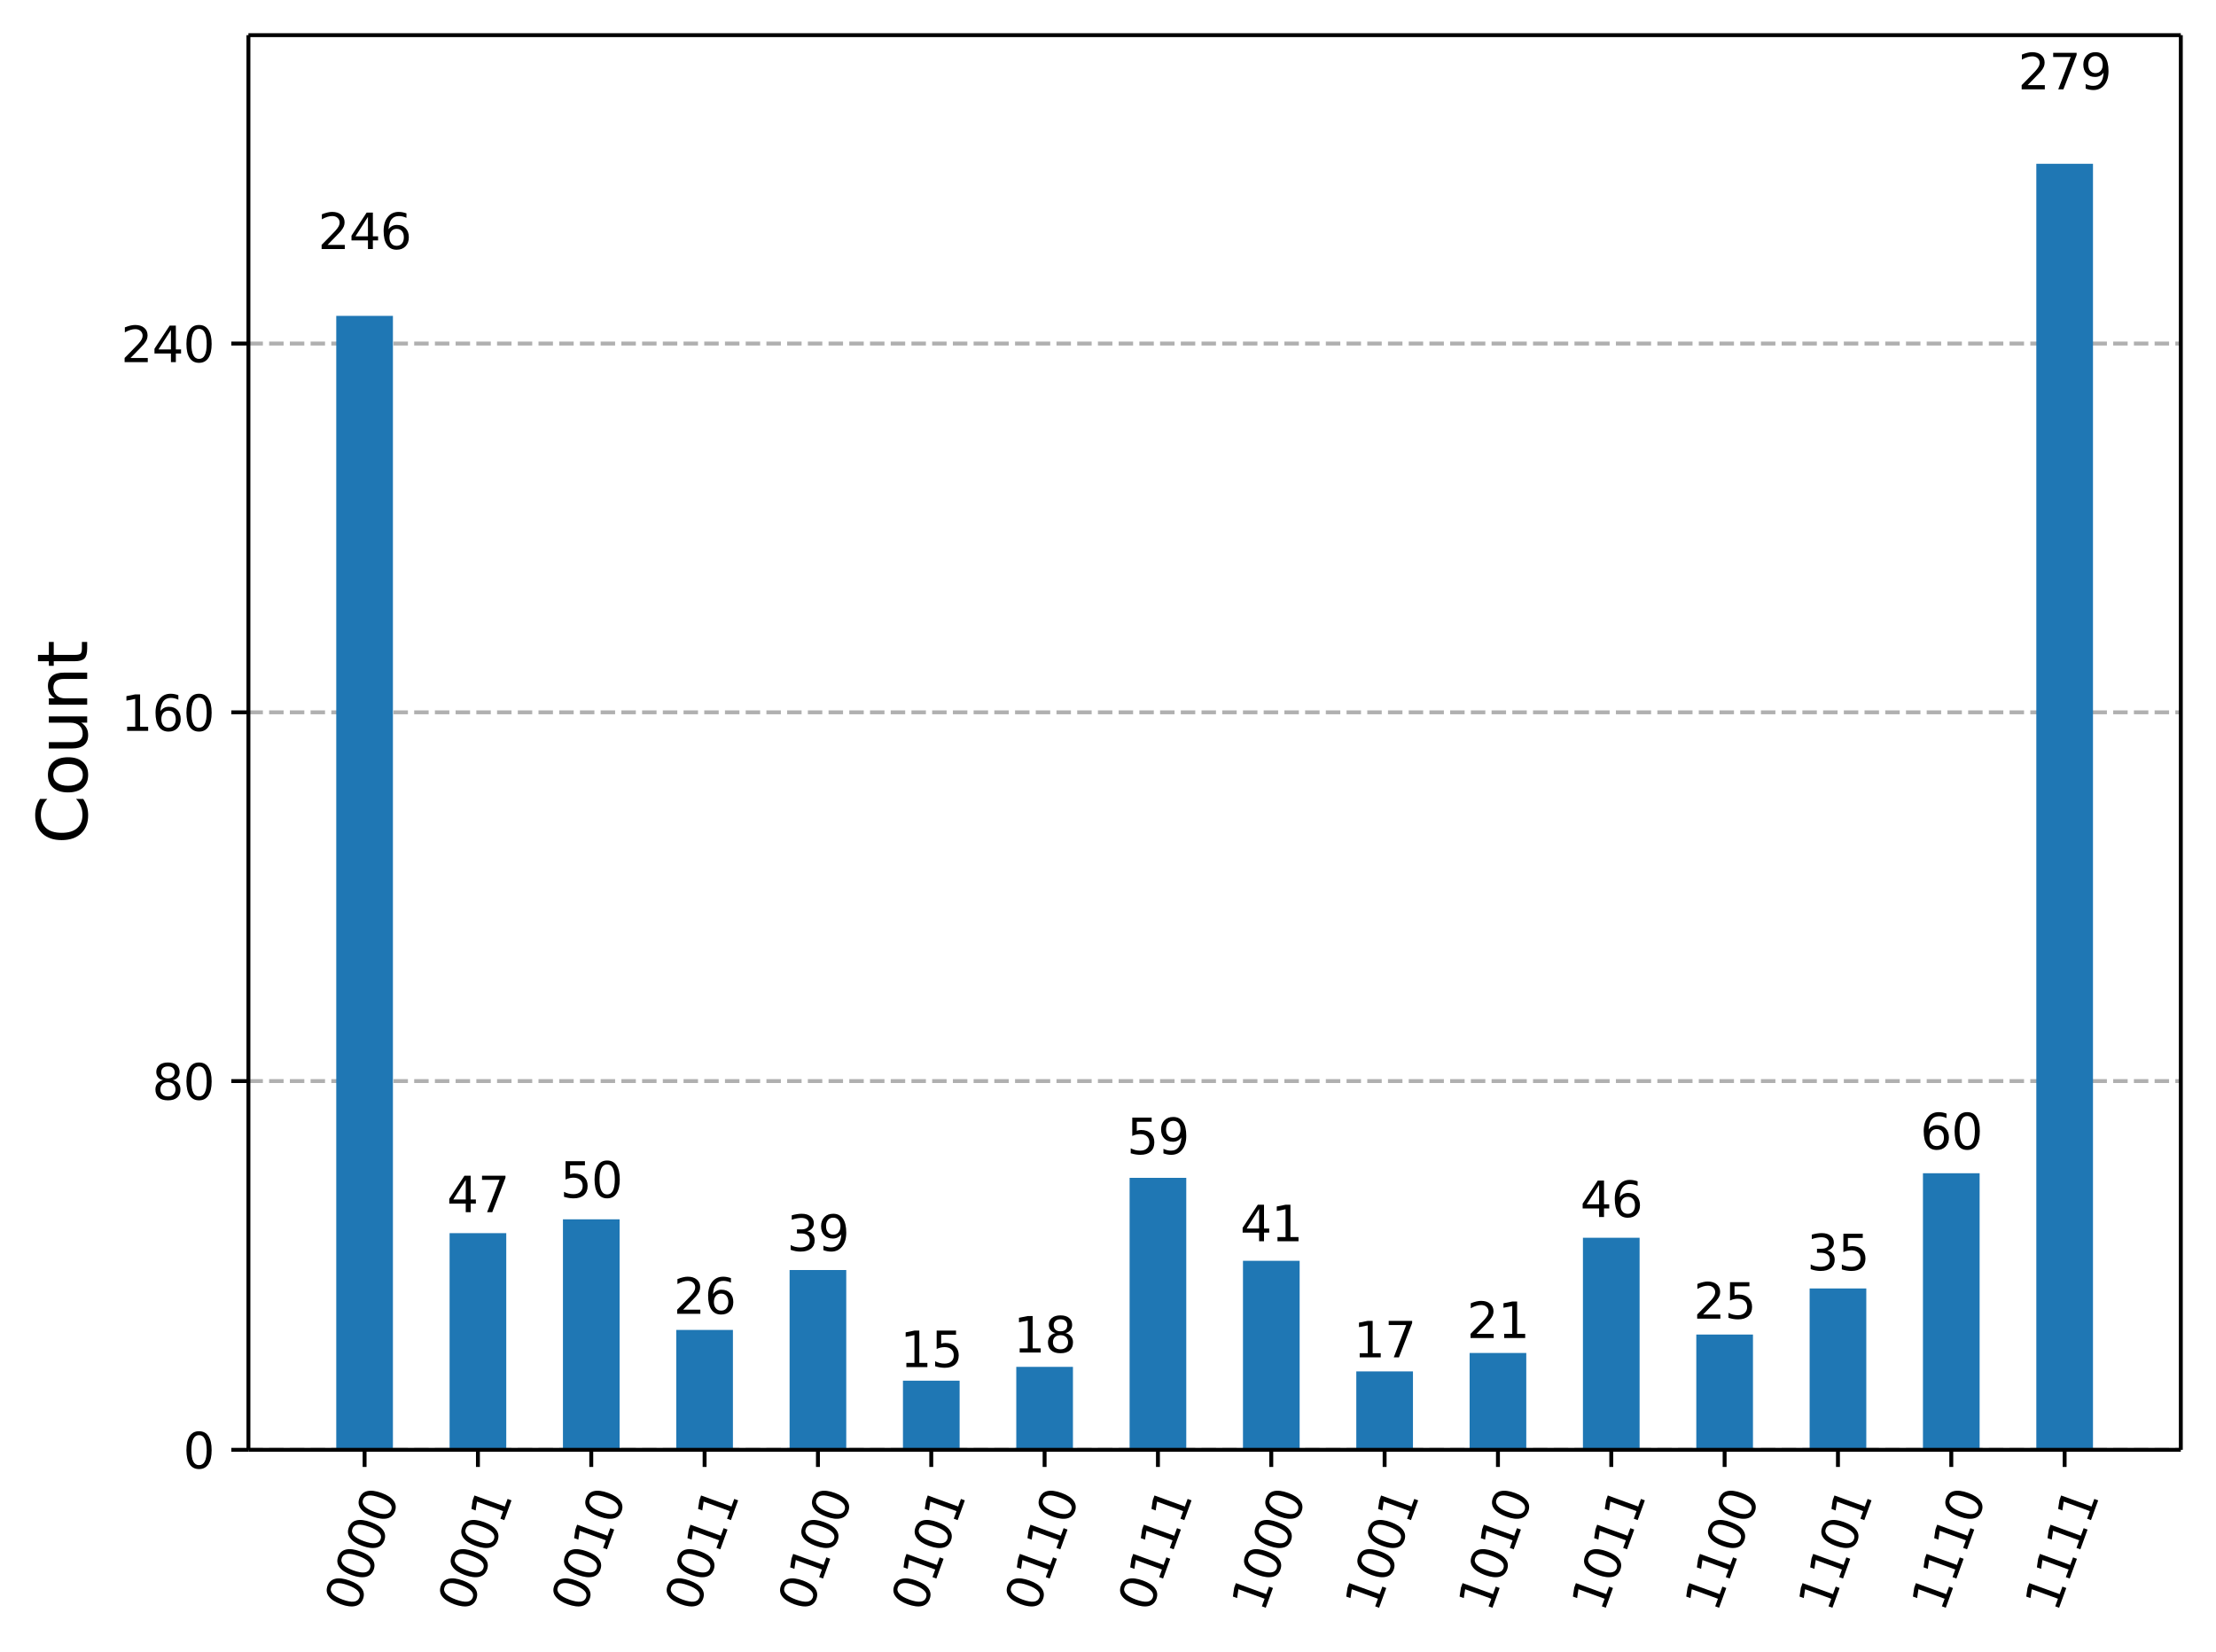<?xml version="1.0" encoding="UTF-8"?><!DOCTYPE svg  PUBLIC '-//W3C//DTD SVG 1.1//EN'  'http://www.w3.org/Graphics/SVG/1.1/DTD/svg11.dtd'><svg width="453.48pt" height="338.16pt" version="1.1" viewBox="0 0 453.48 338.16" xmlns="http://www.w3.org/2000/svg" xmlns:xlink="http://www.w3.org/1999/xlink"><defs><style type="text/css">*{stroke-linejoin: round; stroke-linecap: butt}</style></defs><path d="m0 338.16h453.48v-338.16h-453.48z" fill="#ffffff"/><path d="m50.837 296.73h395.44v-289.53h-395.44z" fill="#ffffff"/><defs><path id="33429957df4" d="m0 0v3.5" stroke="#000000" stroke-width=".8"/></defs><use x="74.61" y="296.734" stroke="#000000" stroke-width=".8" xlink:href="#33429957df4"/><g transform="translate(73.045 330.25) rotate(-70) scale(.1 -.1)"><defs><path id="DejaVuSans-30" transform="scale(.016)" d="m2034 4250q-487 0-733-480-245-479-245-1442 0-959 245-1439 246-480 733-480 491 0 736 480 246 480 246 1439 0 963-246 1442-245 480-736 480zm0 500q785 0 1199-621 414-620 414-1801 0-1178-414-1799-414-620-1199-620-784 0-1198 620-414 621-414 1799 0 1181 414 1801 414 621 1198 621z"/></defs><use xlink:href="#DejaVuSans-30"/><use transform="translate(63.623)" xlink:href="#DejaVuSans-30"/><use transform="translate(127.25)" xlink:href="#DejaVuSans-30"/><use transform="translate(190.87)" xlink:href="#DejaVuSans-30"/></g><use x="97.803" y="296.734" stroke="#000000" stroke-width=".8" xlink:href="#33429957df4"/><g transform="translate(96.238 330.25) rotate(-70) scale(.1 -.1)"><defs><path id="DejaVuSans-31" transform="scale(.016)" d="m794 531h1031v3560l-1122-225v575l1116 225h631v-4135h1031v-531h-2687v531z"/></defs><use xlink:href="#DejaVuSans-30"/><use transform="translate(63.623)" xlink:href="#DejaVuSans-30"/><use transform="translate(127.25)" xlink:href="#DejaVuSans-30"/><use transform="translate(190.87)" xlink:href="#DejaVuSans-31"/></g><use x="120.996" y="296.734" stroke="#000000" stroke-width=".8" xlink:href="#33429957df4"/><g transform="translate(119.43 330.25) rotate(-70) scale(.1 -.1)"><use xlink:href="#DejaVuSans-30"/><use transform="translate(63.623)" xlink:href="#DejaVuSans-30"/><use transform="translate(127.25)" xlink:href="#DejaVuSans-31"/><use transform="translate(190.87)" xlink:href="#DejaVuSans-30"/></g><use x="144.189" y="296.734" stroke="#000000" stroke-width=".8" xlink:href="#33429957df4"/><g transform="translate(142.62 330.25) rotate(-70) scale(.1 -.1)"><use xlink:href="#DejaVuSans-30"/><use transform="translate(63.623)" xlink:href="#DejaVuSans-30"/><use transform="translate(127.25)" xlink:href="#DejaVuSans-31"/><use transform="translate(190.87)" xlink:href="#DejaVuSans-31"/></g><use x="167.382" y="296.734" stroke="#000000" stroke-width=".8" xlink:href="#33429957df4"/><g transform="translate(165.82 330.25) rotate(-70) scale(.1 -.1)"><use xlink:href="#DejaVuSans-30"/><use transform="translate(63.623)" xlink:href="#DejaVuSans-31"/><use transform="translate(127.25)" xlink:href="#DejaVuSans-30"/><use transform="translate(190.87)" xlink:href="#DejaVuSans-30"/></g><use x="190.574" y="296.734" stroke="#000000" stroke-width=".8" xlink:href="#33429957df4"/><g transform="translate(189.01 330.25) rotate(-70) scale(.1 -.1)"><use xlink:href="#DejaVuSans-30"/><use transform="translate(63.623)" xlink:href="#DejaVuSans-31"/><use transform="translate(127.25)" xlink:href="#DejaVuSans-30"/><use transform="translate(190.87)" xlink:href="#DejaVuSans-31"/></g><use x="213.767" y="296.734" stroke="#000000" stroke-width=".8" xlink:href="#33429957df4"/><g transform="translate(212.2 330.25) rotate(-70) scale(.1 -.1)"><use xlink:href="#DejaVuSans-30"/><use transform="translate(63.623)" xlink:href="#DejaVuSans-31"/><use transform="translate(127.25)" xlink:href="#DejaVuSans-31"/><use transform="translate(190.87)" xlink:href="#DejaVuSans-30"/></g><use x="236.96" y="296.734" stroke="#000000" stroke-width=".8" xlink:href="#33429957df4"/><g transform="translate(235.4 330.25) rotate(-70) scale(.1 -.1)"><use xlink:href="#DejaVuSans-30"/><use transform="translate(63.623)" xlink:href="#DejaVuSans-31"/><use transform="translate(127.25)" xlink:href="#DejaVuSans-31"/><use transform="translate(190.87)" xlink:href="#DejaVuSans-31"/></g><use x="260.153" y="296.734" stroke="#000000" stroke-width=".8" xlink:href="#33429957df4"/><g transform="translate(258.59 330.25) rotate(-70) scale(.1 -.1)"><use xlink:href="#DejaVuSans-31"/><use transform="translate(63.623)" xlink:href="#DejaVuSans-30"/><use transform="translate(127.25)" xlink:href="#DejaVuSans-30"/><use transform="translate(190.87)" xlink:href="#DejaVuSans-30"/></g><use x="283.346" y="296.734" stroke="#000000" stroke-width=".8" xlink:href="#33429957df4"/><g transform="translate(281.78 330.25) rotate(-70) scale(.1 -.1)"><use xlink:href="#DejaVuSans-31"/><use transform="translate(63.623)" xlink:href="#DejaVuSans-30"/><use transform="translate(127.25)" xlink:href="#DejaVuSans-30"/><use transform="translate(190.87)" xlink:href="#DejaVuSans-31"/></g><use x="306.539" y="296.734" stroke="#000000" stroke-width=".8" xlink:href="#33429957df4"/><g transform="translate(304.98 330.25) rotate(-70) scale(.1 -.1)"><use xlink:href="#DejaVuSans-31"/><use transform="translate(63.623)" xlink:href="#DejaVuSans-30"/><use transform="translate(127.25)" xlink:href="#DejaVuSans-31"/><use transform="translate(190.87)" xlink:href="#DejaVuSans-30"/></g><use x="329.732" y="296.734" stroke="#000000" stroke-width=".8" xlink:href="#33429957df4"/><g transform="translate(328.17 330.25) rotate(-70) scale(.1 -.1)"><use xlink:href="#DejaVuSans-31"/><use transform="translate(63.623)" xlink:href="#DejaVuSans-30"/><use transform="translate(127.25)" xlink:href="#DejaVuSans-31"/><use transform="translate(190.87)" xlink:href="#DejaVuSans-31"/></g><use x="352.925" y="296.734" stroke="#000000" stroke-width=".8" xlink:href="#33429957df4"/><g transform="translate(351.36 330.25) rotate(-70) scale(.1 -.1)"><use xlink:href="#DejaVuSans-31"/><use transform="translate(63.623)" xlink:href="#DejaVuSans-31"/><use transform="translate(127.25)" xlink:href="#DejaVuSans-30"/><use transform="translate(190.87)" xlink:href="#DejaVuSans-30"/></g><use x="376.118" y="296.734" stroke="#000000" stroke-width=".8" xlink:href="#33429957df4"/><g transform="translate(374.55 330.25) rotate(-70) scale(.1 -.1)"><use xlink:href="#DejaVuSans-31"/><use transform="translate(63.623)" xlink:href="#DejaVuSans-31"/><use transform="translate(127.25)" xlink:href="#DejaVuSans-30"/><use transform="translate(190.87)" xlink:href="#DejaVuSans-31"/></g><use x="399.311" y="296.734" stroke="#000000" stroke-width=".8" xlink:href="#33429957df4"/><g transform="translate(397.75 330.25) rotate(-70) scale(.1 -.1)"><use xlink:href="#DejaVuSans-31"/><use transform="translate(63.623)" xlink:href="#DejaVuSans-31"/><use transform="translate(127.25)" xlink:href="#DejaVuSans-31"/><use transform="translate(190.87)" xlink:href="#DejaVuSans-30"/></g><use x="422.504" y="296.734" stroke="#000000" stroke-width=".8" xlink:href="#33429957df4"/><g transform="translate(420.94 330.25) rotate(-70) scale(.1 -.1)"><use xlink:href="#DejaVuSans-31"/><use transform="translate(63.623)" xlink:href="#DejaVuSans-31"/><use transform="translate(127.25)" xlink:href="#DejaVuSans-31"/><use transform="translate(190.87)" xlink:href="#DejaVuSans-31"/></g><path d="m50.837 296.73h395.44" clip-path="url(#23631a8903b)" fill="none" stroke="#b0b0b0" stroke-dasharray="2.96,1.28" stroke-width=".8"/><defs><path id="eec7f68b4e8" d="m0 0h-3.5" stroke="#000000" stroke-width=".8"/></defs><use x="50.837" y="296.734" stroke="#000000" stroke-width=".8" xlink:href="#eec7f68b4e8"/><g transform="translate(37.474 300.53) scale(.1 -.1)"><use xlink:href="#DejaVuSans-30"/></g><path d="m50.837 221.26h395.44" clip-path="url(#23631a8903b)" fill="none" stroke="#b0b0b0" stroke-dasharray="2.96,1.28" stroke-width=".8"/><use x="50.837" y="221.261" stroke="#000000" stroke-width=".8" xlink:href="#eec7f68b4e8"/><g transform="translate(31.112 225.06) scale(.1 -.1)"><defs><path id="DejaVuSans-38" transform="scale(.016)" d="m2034 2216q-450 0-708-241-257-241-257-662 0-422 257-663 258-241 708-241t709 242q260 243 260 662 0 421-258 662-257 241-711 241zm-631 268q-406 100-633 378-226 279-226 679 0 559 398 884 399 325 1092 325 697 0 1094-325t397-884q0-400-227-679-226-278-629-378 456-106 710-416 255-309 255-755 0-679-414-1042-414-362-1186-362-771 0-1186 362-414 363-414 1042 0 446 256 755 257 310 713 416zm-231 997q0-362 226-565 227-203 636-203 407 0 636 203 230 203 230 565 0 363-230 566-229 203-636 203-409 0-636-203-226-203-226-566z"/></defs><use xlink:href="#DejaVuSans-38"/><use transform="translate(63.623)" xlink:href="#DejaVuSans-30"/></g><path d="m50.837 145.79h395.44" clip-path="url(#23631a8903b)" fill="none" stroke="#b0b0b0" stroke-dasharray="2.96,1.28" stroke-width=".8"/><use x="50.837" y="145.788" stroke="#000000" stroke-width=".8" xlink:href="#eec7f68b4e8"/><g transform="translate(24.749 149.59) scale(.1 -.1)"><defs><path id="DejaVuSans-36" transform="scale(.016)" d="m2113 2584q-425 0-674-291-248-290-248-796 0-503 248-796 249-292 674-292t673 292q248 293 248 796 0 506-248 796-248 291-673 291zm1253 1979v-575q-238 112-480 171-242 60-480 60-625 0-955-422-329-422-376-1275 184 272 462 417 279 145 613 145 703 0 1111-427 408-426 408-1160 0-719-425-1154-425-434-1131-434-810 0-1238 620-428 621-428 1799 0 1106 525 1764t1409 658q238 0 480-47t505-140z"/></defs><use xlink:href="#DejaVuSans-31"/><use transform="translate(63.623)" xlink:href="#DejaVuSans-36"/><use transform="translate(127.25)" xlink:href="#DejaVuSans-30"/></g><path d="m50.837 70.314h395.44" clip-path="url(#23631a8903b)" fill="none" stroke="#b0b0b0" stroke-dasharray="2.96,1.28" stroke-width=".8"/><use x="50.837" y="70.314" stroke="#000000" stroke-width=".8" xlink:href="#eec7f68b4e8"/><g transform="translate(24.749 74.114) scale(.1 -.1)"><defs><path id="DejaVuSans-32" transform="scale(.016)" d="m1228 531h2203v-531h-2962v531q359 372 979 998 621 627 780 809 303 340 423 576 121 236 121 464 0 372-261 606-261 235-680 235-297 0-627-103-329-103-704-313v638q381 153 712 231 332 78 607 78 725 0 1156-363 431-362 431-968 0-288-108-546-107-257-392-607-78-91-497-524-418-433-1181-1211z"/><path id="DejaVuSans-34" transform="scale(.016)" d="m2419 4116-1594-2491h1594v2491zm-166 550h794v-3041h666v-525h-666v-1100h-628v1100h-2106v609l1940 2957z"/></defs><use xlink:href="#DejaVuSans-32"/><use transform="translate(63.623)" xlink:href="#DejaVuSans-34"/><use transform="translate(127.25)" xlink:href="#DejaVuSans-30"/></g><g transform="translate(17.838 172.75) rotate(-90) scale(.14 -.14)"><defs><path id="DejaVuSans-43" transform="scale(.016)" d="m4122 4306v-665q-319 297-680 443-361 147-767 147-800 0-1225-489t-425-1414q0-922 425-1411t1225-489q406 0 767 147t680 444v-660q-331-225-702-338-370-112-782-112-1060 0-1670 648-609 649-609 1771 0 1125 609 1773 610 649 1670 649 418 0 788-111 371-111 696-333z"/><path id="DejaVuSans-6f" transform="scale(.016)" d="m1959 3097q-462 0-731-361t-269-989 267-989q268-361 733-361 460 0 728 362 269 363 269 988 0 622-269 986-268 364-728 364zm0 487q750 0 1178-488 429-487 429-1349 0-859-429-1349-428-489-1178-489-753 0-1180 489-426 490-426 1349 0 862 426 1349 427 488 1180 488z"/><path id="DejaVuSans-75" transform="scale(.016)" d="m544 1381v2119h575v-2097q0-497 193-746 194-248 582-248 465 0 735 297 271 297 271 810v1984h575v-3500h-575v538q-209-319-486-474-276-155-642-155-603 0-916 375-312 375-312 1097zm1447 2203z"/><path id="DejaVuSans-6e" transform="scale(.016)" d="m3513 2113v-2113h-575v2094q0 497-194 743-194 247-581 247-466 0-735-297-269-296-269-809v-1978h-578v3500h578v-544q207 316 486 472 280 156 646 156 603 0 912-373 310-373 310-1098z"/><path id="DejaVuSans-74" transform="scale(.016)" d="m1172 4494v-994h1184v-447h-1184v-1900q0-428 117-550t477-122h590v-481h-590q-666 0-919 248-253 249-253 905v1900h-422v447h422v994h578z"/></defs><use xlink:href="#DejaVuSans-43"/><use transform="translate(69.824)" xlink:href="#DejaVuSans-6f"/><use transform="translate(131.01)" xlink:href="#DejaVuSans-75"/><use transform="translate(194.38)" xlink:href="#DejaVuSans-6e"/><use transform="translate(257.76)" xlink:href="#DejaVuSans-74"/></g><path d="m68.811 296.73h11.596v-232.08h-11.596z" clip-path="url(#23631a8903b)" fill="#1f77b4"/><path d="m92.004 296.73h11.596v-44.34h-11.596z" clip-path="url(#23631a8903b)" fill="#1f77b4"/><path d="m115.2 296.73h11.596v-47.171h-11.596z" clip-path="url(#23631a8903b)" fill="#1f77b4"/><path d="m138.39 296.73h11.596v-24.529h-11.596z" clip-path="url(#23631a8903b)" fill="#1f77b4"/><path d="m161.58 296.73h11.596v-36.793h-11.596z" clip-path="url(#23631a8903b)" fill="#1f77b4"/><path d="m184.78 296.73h11.596v-14.151h-11.596z" clip-path="url(#23631a8903b)" fill="#1f77b4"/><path d="m207.97 296.73h11.596v-16.981h-11.596z" clip-path="url(#23631a8903b)" fill="#1f77b4"/><path d="m231.16 296.73h11.596v-55.661h-11.596z" clip-path="url(#23631a8903b)" fill="#1f77b4"/><path d="m254.36 296.73h11.596v-38.68h-11.596z" clip-path="url(#23631a8903b)" fill="#1f77b4"/><path d="m277.55 296.73h11.596v-16.038h-11.596z" clip-path="url(#23631a8903b)" fill="#1f77b4"/><path d="m300.74 296.73h11.596v-19.812h-11.596z" clip-path="url(#23631a8903b)" fill="#1f77b4"/><path d="m323.93 296.73h11.596v-43.397h-11.596z" clip-path="url(#23631a8903b)" fill="#1f77b4"/><path d="m347.13 296.73h11.596v-23.585h-11.596z" clip-path="url(#23631a8903b)" fill="#1f77b4"/><path d="m370.32 296.73h11.596v-33.02h-11.596z" clip-path="url(#23631a8903b)" fill="#1f77b4"/><path d="m393.51 296.73h11.596v-56.605h-11.596z" clip-path="url(#23631a8903b)" fill="#1f77b4"/><path d="m416.71 296.73h11.596v-263.21h-11.596z" clip-path="url(#23631a8903b)" fill="#1f77b4"/><path d="m50.837 296.73v-289.53" fill="none" stroke="#000000" stroke-linecap="square" stroke-width=".8"/><path d="m446.28 296.73v-289.53" fill="none" stroke="#000000" stroke-linecap="square" stroke-width=".8"/><path d="m50.837 296.73h395.44" fill="none" stroke="#000000" stroke-linecap="square" stroke-width=".8"/><path d="m50.837 7.2h395.44" fill="none" stroke="#000000" stroke-linecap="square" stroke-width=".8"/><g transform="translate(65.066 50.97) scale(.1 -.1)"><use xlink:href="#DejaVuSans-32"/><use transform="translate(63.623)" xlink:href="#DejaVuSans-34"/><use transform="translate(127.25)" xlink:href="#DejaVuSans-36"/></g><g transform="translate(91.44 248.1) scale(.1 -.1)"><defs><path id="DejaVuSans-37" transform="scale(.016)" d="m525 4666h3e3v-269l-1694-4397h-659l1594 4134h-2241v532z"/></defs><use xlink:href="#DejaVuSans-34"/><use transform="translate(63.623)" xlink:href="#DejaVuSans-37"/></g><g transform="translate(114.63 245.12) scale(.1 -.1)"><defs><path id="DejaVuSans-35" transform="scale(.016)" d="m691 4666h2478v-532h-1900v-1143q137 47 274 70 138 23 276 23 781 0 1237-428 457-428 457-1159 0-753-469-1171-469-417-1322-417-294 0-599 50-304 50-629 150v635q281-153 581-228t634-75q541 0 856 284 316 284 316 772 0 487-316 771-315 285-856 285-253 0-505-56-251-56-513-175v2344z"/></defs><use xlink:href="#DejaVuSans-35"/><use transform="translate(63.623)" xlink:href="#DejaVuSans-30"/></g><g transform="translate(137.83 268.9) scale(.1 -.1)"><use xlink:href="#DejaVuSans-32"/><use transform="translate(63.623)" xlink:href="#DejaVuSans-36"/></g><g transform="translate(161.02 256.02) scale(.1 -.1)"><defs><path id="DejaVuSans-33" transform="scale(.016)" d="m2597 2516q453-97 707-404 255-306 255-756 0-690-475-1069-475-378-1350-378-293 0-604 58t-642 174v609q262-153 574-231 313-78 654-78 593 0 904 234t311 681q0 413-289 645-289 233-804 233h-544v519h569q465 0 712 186t247 536q0 359-255 551-254 193-729 193-260 0-557-57-297-56-653-174v562q360 100 674 150t592 50q719 0 1137-327 419-326 419-882 0-388-222-655t-631-370z"/><path id="DejaVuSans-39" transform="scale(.016)" d="m703 97v575q238-113 481-172 244-59 479-59 625 0 954 420 330 420 377 1277-181-269-460-413-278-144-615-144-700 0-1108 423-408 424-408 1159 0 718 425 1152 425 435 1131 435 810 0 1236-621 427-620 427-1801 0-1103-524-1761-523-658-1407-658-238 0-482 47-243 47-506 141zm1256 1978q425 0 673 290 249 291 249 798 0 503-249 795-248 292-673 292t-673-292-248-795q0-507 248-798 248-290 673-290z"/></defs><use xlink:href="#DejaVuSans-33"/><use transform="translate(63.623)" xlink:href="#DejaVuSans-39"/></g><g transform="translate(184.21 279.8) scale(.1 -.1)"><use xlink:href="#DejaVuSans-31"/><use transform="translate(63.623)" xlink:href="#DejaVuSans-35"/></g><g transform="translate(207.4 276.82) scale(.1 -.1)"><use xlink:href="#DejaVuSans-31"/><use transform="translate(63.623)" xlink:href="#DejaVuSans-38"/></g><g transform="translate(230.6 236.21) scale(.1 -.1)"><use xlink:href="#DejaVuSans-35"/><use transform="translate(63.623)" xlink:href="#DejaVuSans-39"/></g><g transform="translate(253.79 254.04) scale(.1 -.1)"><use xlink:href="#DejaVuSans-34"/><use transform="translate(63.623)" xlink:href="#DejaVuSans-31"/></g><g transform="translate(276.98 277.81) scale(.1 -.1)"><use xlink:href="#DejaVuSans-31"/><use transform="translate(63.623)" xlink:href="#DejaVuSans-37"/></g><g transform="translate(300.18 273.85) scale(.1 -.1)"><use xlink:href="#DejaVuSans-32"/><use transform="translate(63.623)" xlink:href="#DejaVuSans-31"/></g><g transform="translate(323.37 249.09) scale(.1 -.1)"><use xlink:href="#DejaVuSans-34"/><use transform="translate(63.623)" xlink:href="#DejaVuSans-36"/></g><g transform="translate(346.56 269.89) scale(.1 -.1)"><use xlink:href="#DejaVuSans-32"/><use transform="translate(63.623)" xlink:href="#DejaVuSans-35"/></g><g transform="translate(369.76 259.98) scale(.1 -.1)"><use xlink:href="#DejaVuSans-33"/><use transform="translate(63.623)" xlink:href="#DejaVuSans-35"/></g><g transform="translate(392.95 235.22) scale(.1 -.1)"><use xlink:href="#DejaVuSans-36"/><use transform="translate(63.623)" xlink:href="#DejaVuSans-30"/></g><g transform="translate(412.96 18.281) scale(.1 -.1)"><use xlink:href="#DejaVuSans-32"/><use transform="translate(63.623)" xlink:href="#DejaVuSans-37"/><use transform="translate(127.25)" xlink:href="#DejaVuSans-39"/></g><defs><clipPath id="23631a8903b"><rect x="50.837" y="7.2" width="395.44" height="289.53"/></clipPath></defs></svg>
